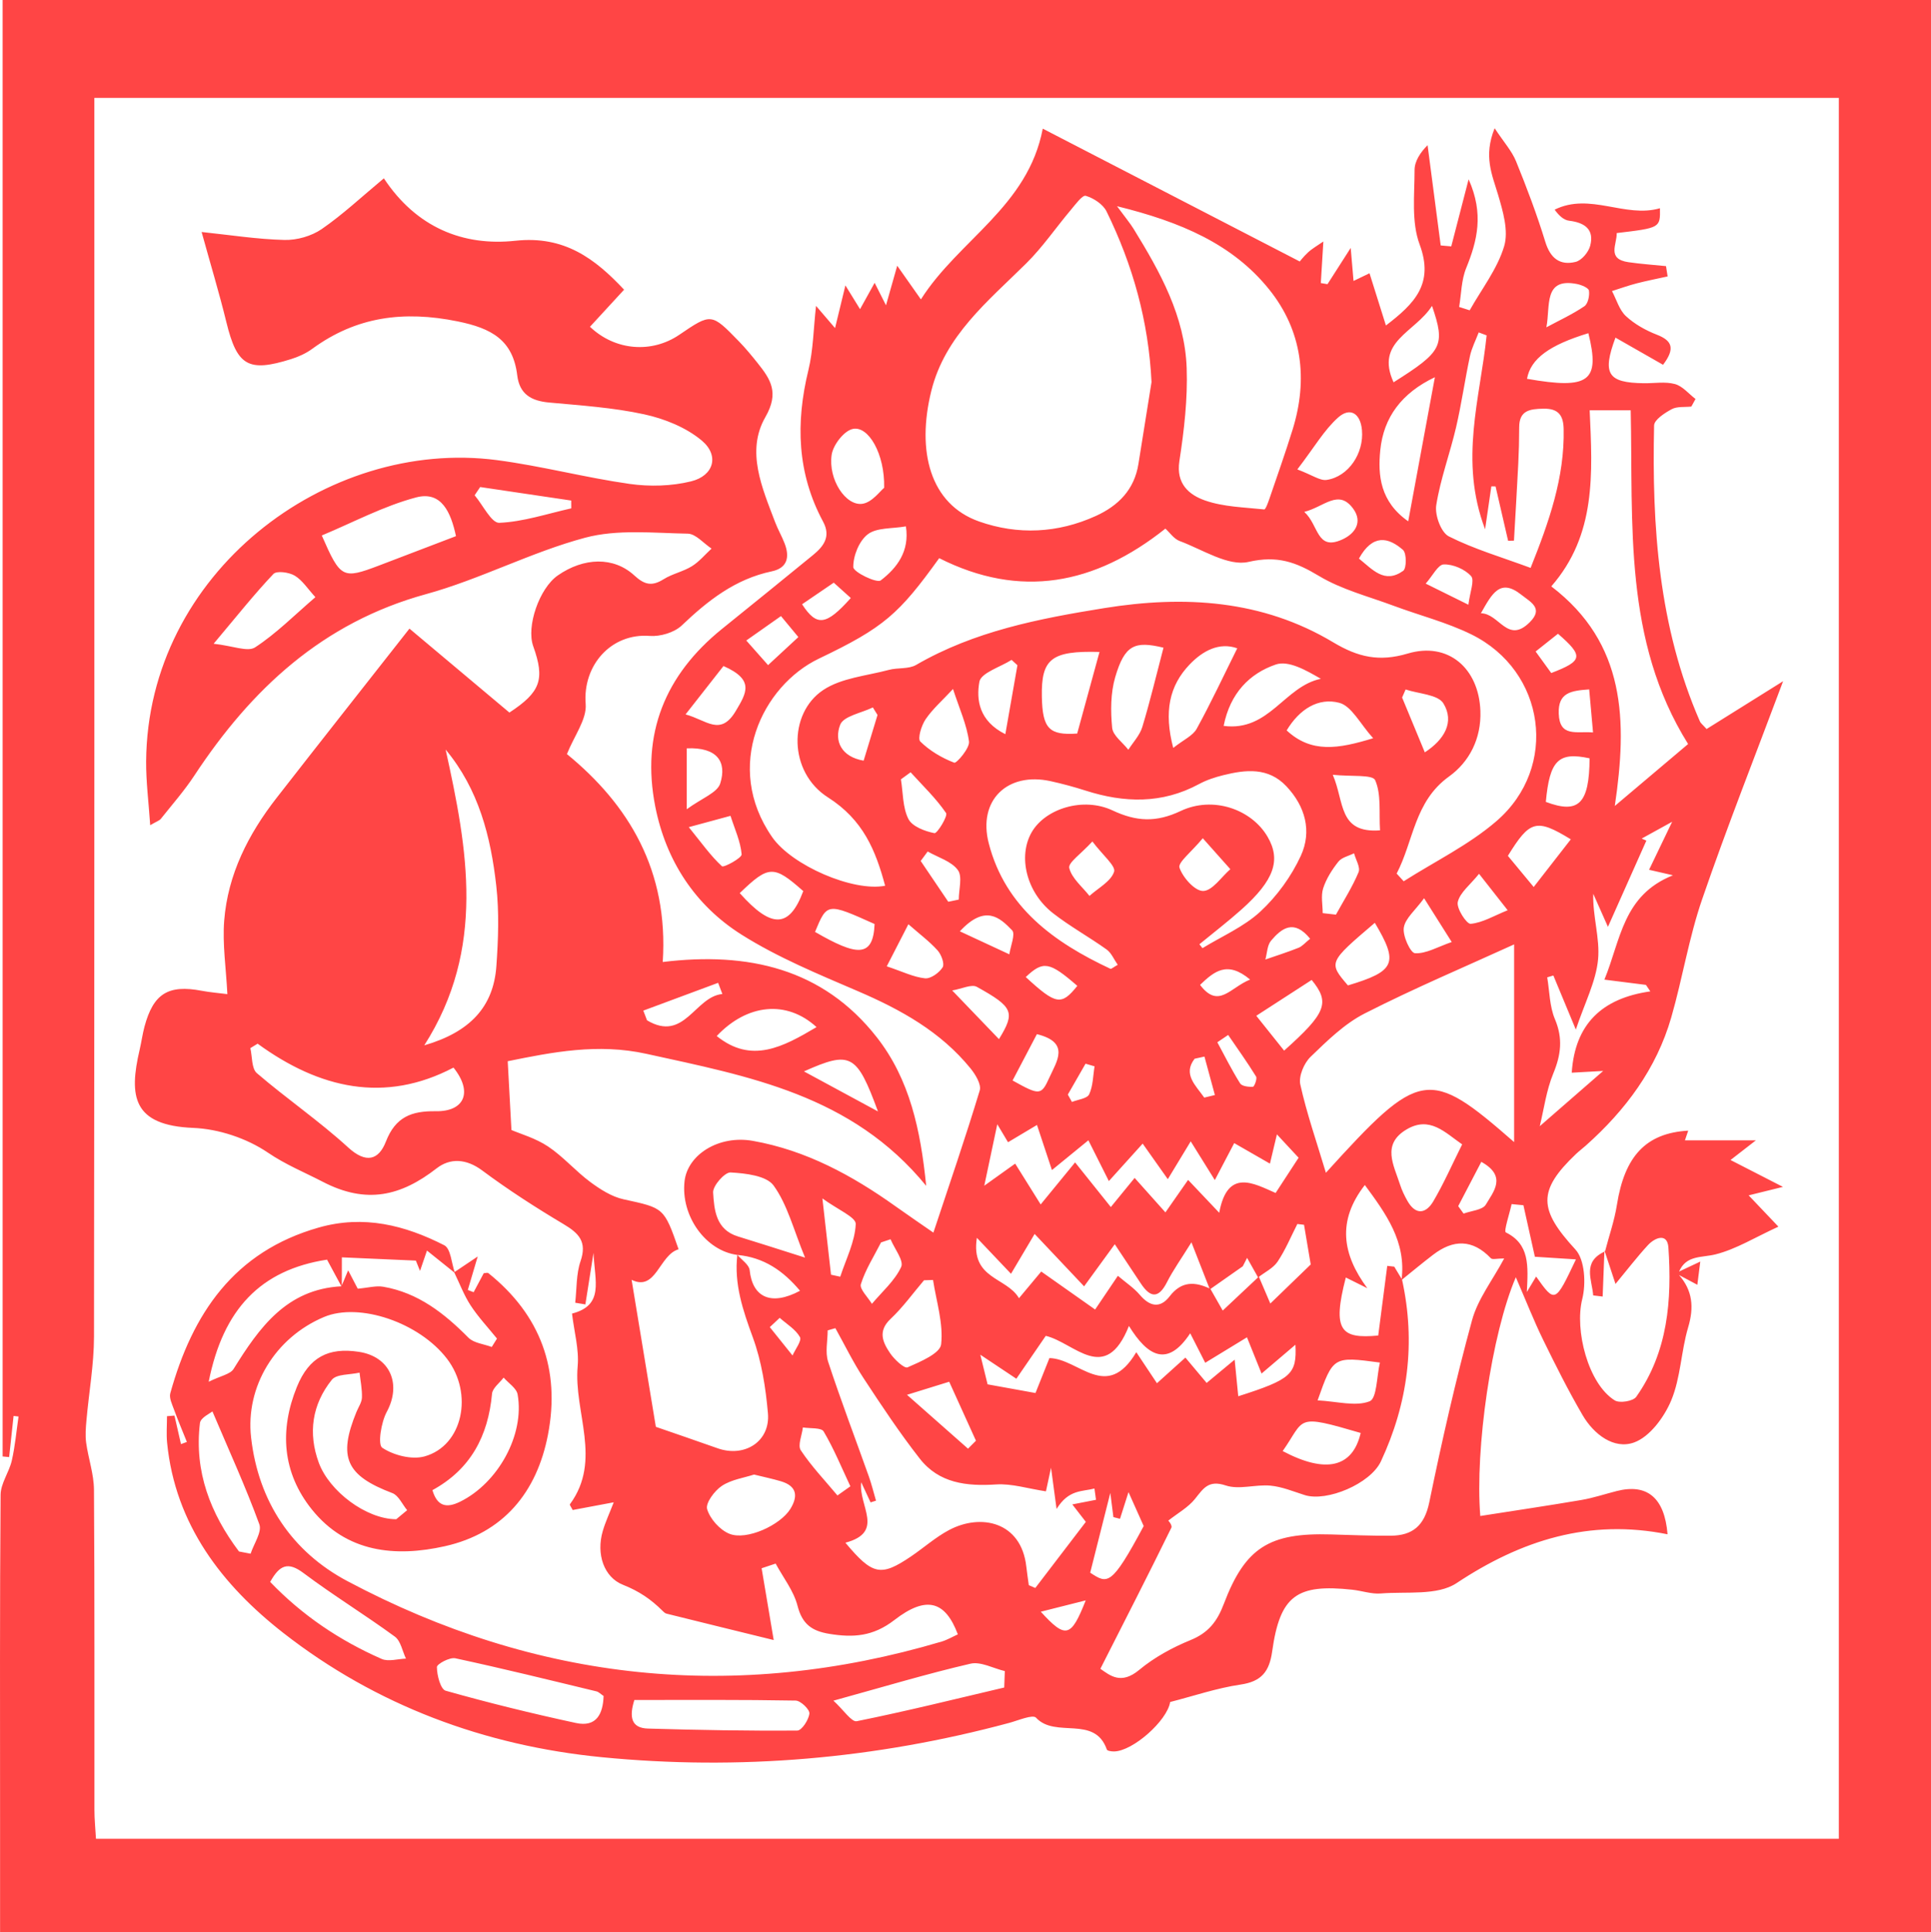<?xml version="1.0" encoding="utf-8"?>
<!-- Generator: Adobe Illustrator 17.0.0, SVG Export Plug-In . SVG Version: 6.00 Build 0)  -->
<!DOCTYPE svg PUBLIC "-//W3C//DTD SVG 1.1//EN" "http://www.w3.org/Graphics/SVG/1.1/DTD/svg11.dtd">
<svg version="1.1" id="图层_1" xmlns="http://www.w3.org/2000/svg" xmlns:xlink="http://www.w3.org/1999/xlink" x="0px" y="0px"
	 width="233.827px" height="233.933px" viewBox="0 0 233.827 233.933" enable-background="new 0 0 233.827 233.933"
	 xml:space="preserve">
<path fill="#FF4545" d="M1.644,171.436c-0.179,1.661-0.358,3.322-0.537,4.983c-0.265-0.025-0.528-0.051-0.791-0.076
	c0-58.717,0-117.435,0-176.342c77.838,0,155.558,0,233.511,0c0,77.919,0,155.821,0,233.933c-77.927,0-155.835,0-233.818,0
	c0-4.374,0.001-8.642,0-12.91c0-13.347-0.043-26.692,0.063-40.038c0.012-1.385,1.037-2.735,1.36-4.154
	c0.398-1.745,0.554-3.546,0.813-5.323C2.046,171.484,1.845,171.46,1.644,171.436z M222.666,222.633c0-70.523,0-140.66,0-210.782
	c-70.512,0-140.756,0-211.241,0c0,1.61,0,2.965,0,4.32c0,48.555,0.019,97.109-0.042,145.665c-0.004,3.379-0.617,6.756-0.915,10.136
	c-0.08,0.898-0.156,1.823-0.036,2.708c0.264,1.908,0.935,3.796,0.947,5.696c0.088,12.926,0.042,25.854,0.055,38.781
	c0.001,1.106,0.117,2.212,0.187,3.477C82.118,222.633,152.276,222.633,222.666,222.633z M203.31,154.373
	c1.66,1.889,1.829,3.924,1.111,6.338c-0.862,2.903-0.901,6.099-2.053,8.851c-0.849,2.032-2.604,4.414-4.508,5.093
	c-2.43,0.867-4.863-0.988-6.219-3.309c-1.733-2.969-3.279-6.054-4.791-9.146c-1.106-2.267-2.028-4.625-3.297-7.555
	c-2.942,6.861-4.959,20.773-4.303,28.907c4.107-0.644,8.192-1.247,12.262-1.941c1.442-0.247,2.846-0.723,4.27-1.083
	c3.625-0.917,5.782,0.758,6.144,5.24c-9.439-1.902-17.683,0.694-25.552,5.914c-2.321,1.54-6.069,0.999-9.175,1.251
	c-1.124,0.091-2.279-0.326-3.428-0.451c-6.774-0.737-8.773,0.715-9.722,7.466c-0.343,2.439-1.281,3.64-3.824,4.015
	c-2.876,0.423-5.672,1.38-8.528,2.111c-0.346,2.245-4.504,5.955-6.796,5.987c-0.299,0.004-0.812-0.066-0.869-0.227
	c-1.482-4.227-6.22-1.312-8.575-3.858c-0.398-0.429-2.147,0.33-3.249,0.627c-16.2,4.362-32.71,5.786-49.348,4.153
	c-14.146-1.389-27.302-6.257-38.553-15.046c-7.391-5.774-13.087-13.094-14.071-23.021c-0.104-1.063-0.013-2.146-0.013-3.22
	c0.301-0.024,0.603-0.047,0.905-0.071c0.262,1.15,0.524,2.3,0.787,3.449c0.238-0.086,0.476-0.173,0.715-0.26
	c-0.527-1.316-1.084-2.623-1.57-3.954c-0.227-0.626-0.595-1.376-0.438-1.941c2.68-9.641,7.71-17.153,17.984-20.067
	c5.443-1.544,10.427-0.283,15.191,2.147c0.795,0.405,0.879,2.204,1.292,3.36c-0.925-0.74-1.85-1.483-3.385-2.715
	c-0.244,0.715-0.544,1.589-0.842,2.464c-0.167-0.417-0.335-0.834-0.503-1.251c-2.851-0.126-5.702-0.251-8.962-0.394
	c0,1.374,0,2.489-0.006,3.594c-0.668-1.242-1.332-2.473-1.788-3.316c-8.039,1.237-12.58,5.994-14.331,14.785
	c1.465-0.724,2.612-0.905,3.014-1.551c3.11-5.001,6.411-9.66,13.063-10.008c0.229-0.551,0.46-1.102,0.809-1.934
	c0.569,1.091,0.982,1.882,1.162,2.226c1.269-0.111,2.217-0.388,3.09-0.238c4.214,0.724,7.383,3.211,10.312,6.166
	c0.655,0.661,1.869,0.766,2.826,1.128c0.211-0.339,0.423-0.677,0.634-1.016c-1.071-1.328-2.255-2.585-3.186-4.006
	c-0.812-1.244-1.342-2.673-1.997-4.021c0.713-0.479,1.427-0.958,2.849-1.913c-0.534,1.804-0.866,2.929-1.199,4.053
	c0.235,0.091,0.471,0.182,0.706,0.272c0.404-0.76,0.809-1.52,1.22-2.294c0.18-0.009,0.45-0.108,0.565-0.015
	c6.324,5.07,8.735,11.681,7.217,19.559c-1.346,6.976-5.397,11.914-12.48,13.504c-5.996,1.346-11.901,0.782-16.104-4.439
	c-3.586-4.457-3.951-9.624-1.815-14.863c1.466-3.594,3.823-4.794,7.492-4.235c3.798,0.579,5.203,3.905,3.385,7.273
	c-0.683,1.264-1.111,3.967-0.546,4.342c1.373,0.912,3.574,1.48,5.125,1.048c4.632-1.29,5.945-7.591,2.725-11.809
	c-3.359-4.398-10.611-6.868-14.893-5.073c-5.924,2.485-9.537,8.435-8.84,14.588c0.884,7.803,4.975,13.842,11.648,17.388
	c22.918,12.176,46.984,14.74,71.977,7.325c0.682-0.203,1.312-0.58,1.958-0.872c-1.516-4.026-3.784-4.753-7.697-1.726
	c-2.567,1.984-4.972,2.139-7.863,1.666c-2.121-0.346-3.284-1.179-3.854-3.402c-0.464-1.81-1.736-3.413-2.65-5.107
	c-0.566,0.189-1.131,0.378-1.697,0.566c0.457,2.704,0.911,5.408,1.464,8.693c-4.466-1.096-8.729-2.14-12.986-3.199
	c-0.188-0.047-0.356-0.223-0.505-0.369c-1.376-1.366-2.81-2.35-4.756-3.12c-2.321-0.917-3.268-3.726-2.454-6.508
	c0.313-1.079,0.797-2.107,1.329-3.483c-1.848,0.347-3.434,0.645-4.971,0.934c-0.175-0.35-0.389-0.62-0.336-0.693
	c3.938-5.354,0.442-11.147,0.939-16.705c0.184-2.044-0.42-4.159-0.683-6.385c3.914-1.017,2.753-3.892,2.601-7.35
	c-0.422,2.67-0.703,4.454-0.984,6.239c-0.411-0.068-0.821-0.136-1.231-0.204c0.193-1.685,0.11-3.465,0.647-5.033
	c0.8-2.336-0.185-3.368-2.041-4.473c-3.386-2.017-6.717-4.16-9.875-6.512c-1.939-1.444-3.894-1.513-5.518-0.249
	c-4.341,3.377-8.524,4.353-13.769,1.631c-2.24-1.162-4.493-2.068-6.671-3.546c-2.542-1.726-5.942-2.858-9.023-2.985
	c-7.31-0.301-7.826-3.781-6.487-9.492c0.215-0.92,0.337-1.864,0.582-2.774c1.079-4.005,2.877-5.105,6.938-4.336
	c1.003,0.19,2.026,0.269,3.097,0.406c-0.159-3.154-0.607-6.05-0.386-8.893c0.44-5.605,2.922-10.473,6.34-14.859
	c5.276-6.774,10.601-13.51,16.094-20.504c3.826,3.212,7.979,6.7,12.104,10.164c3.786-2.484,4.322-4.015,2.883-8.038
	c-0.856-2.394,0.744-7.01,2.968-8.559c3.141-2.187,6.765-2.315,9.281,0.002c1.24,1.142,2.143,1.328,3.538,0.453
	c1.054-0.66,2.358-0.917,3.417-1.57c0.896-0.552,1.6-1.415,2.389-2.141c-0.96-0.632-1.908-1.789-2.878-1.807
	c-4.157-0.074-8.52-0.555-12.438,0.493c-6.555,1.754-12.699,5.028-19.246,6.827C39.065,75.377,30.428,83.43,23.527,93.91
	c-1.209,1.836-2.677,3.505-4.051,5.231c-0.176,0.219-0.506,0.313-1.288,0.773c-0.187-2.787-0.509-5.255-0.493-7.721
	c0.15-22.765,21.823-39.19,42.471-36.485c5.398,0.707,10.701,2.121,16.093,2.884c2.426,0.343,5.059,0.27,7.425-0.312
	c2.758-0.678,3.45-3.133,1.294-4.939c-1.896-1.588-4.501-2.637-6.956-3.173c-3.777-0.825-7.688-1.074-11.554-1.434
	c-2.144-0.199-3.56-1.014-3.834-3.281c-0.521-4.288-3.108-5.707-7.226-6.543c-6.515-1.324-12.259-0.587-17.614,3.334
	c-0.747,0.547-1.645,0.952-2.535,1.231c-5.212,1.642-6.556,0.81-7.846-4.459c-0.865-3.537-1.923-7.026-3.001-10.926
	c3.413,0.356,6.718,0.88,10.033,0.962c1.508,0.038,3.269-0.463,4.507-1.314c2.565-1.765,4.859-3.927,7.529-6.146
	c3.937,5.954,9.598,8.241,15.937,7.557c5.922-0.64,9.633,2.172,13.152,5.926c-1.37,1.49-2.753,2.992-4.13,4.489
	c3.062,2.921,7.493,3.229,10.813,0.972c3.872-2.632,3.883-2.642,7.214,0.784c0.804,0.826,1.54,1.722,2.261,2.624
	c1.586,1.983,2.656,3.589,0.951,6.557c-2.375,4.135-0.388,8.574,1.183,12.726c0.332,0.878,0.816,1.701,1.151,2.579
	c0.627,1.637,0.344,2.972-1.567,3.373c-4.404,0.926-7.719,3.525-10.886,6.545c-0.906,0.863-2.611,1.371-3.892,1.272
	c-4.661-0.358-8.126,3.551-7.748,8.25c0.148,1.851-1.384,3.837-2.27,6.056c7.491,6.134,12.324,14.115,11.601,25.174
	c10.319-1.258,19.392,0.779,25.921,9.112c3.992,5.095,5.304,11.232,5.982,17.991c-9.007-11.025-21.497-13.26-33.886-15.987
	c-5.884-1.296-11.392-0.199-16.788,0.897c0.137,2.559,0.277,5.148,0.45,8.329c1.065,0.462,2.915,0.981,4.435,1.995
	c1.838,1.226,3.322,2.972,5.106,4.295c1.209,0.896,2.6,1.785,4.034,2.099c4.873,1.065,4.896,0.967,6.666,6.052
	c-2.348,0.675-2.722,5.163-5.689,3.697c0.907,5.513,1.929,11.705,2.934,17.8c2.374,0.823,4.928,1.692,7.471,2.594
	c3.283,1.166,6.402-0.828,6.102-4.235c-0.272-3.101-0.765-6.285-1.83-9.188c-1.205-3.287-2.285-6.474-1.875-9.999
	c0.529,0.624,1.424,1.198,1.492,1.858c0.342,3.28,2.573,4.379,6.099,2.497c-2.05-2.446-4.4-4.04-7.565-4.338
	c-3.856-0.482-6.898-4.723-6.416-8.941c0.369-3.207,4.149-5.599,8.263-4.873c6.431,1.134,12.045,4.186,17.307,7.941
	c1.594,1.136,3.214,2.234,4.562,3.17c1.965-5.927,3.897-11.54,5.612-17.217c0.219-0.724-0.524-1.938-1.125-2.677
	c-3.614-4.441-8.435-7.107-13.62-9.336c-4.801-2.064-9.703-4.078-14.097-6.848c-5.614-3.539-9.161-8.95-10.453-15.533
	c-1.718-8.754,1.176-15.905,8.084-21.484c3.677-2.968,7.351-5.939,11.007-8.932c1.293-1.058,2.215-2.236,1.235-4.056
	c-3.154-5.858-3.331-11.98-1.78-18.342c0.591-2.424,0.611-4.987,0.926-7.783c0.679,0.793,1.278,1.493,2.303,2.689
	c0.461-1.898,0.825-3.401,1.253-5.168c0.578,0.936,1.062,1.721,1.773,2.875c0.674-1.215,1.155-2.084,1.768-3.189
	c0.41,0.811,0.755,1.493,1.375,2.723c0.493-1.737,0.842-2.966,1.359-4.791c1.071,1.521,1.907,2.71,2.868,4.074
	c4.57-7.204,12.962-11.232,14.755-20.671c10.567,5.461,20.66,10.677,31.127,16.086c-0.08,0.09,0.409-0.563,0.999-1.107
	c0.514-0.473,1.143-0.821,1.852-1.316c-0.112,1.842-0.21,3.438-0.308,5.033c0.27,0.045,0.538,0.09,0.808,0.135
	c0.801-1.25,1.6-2.499,2.811-4.39c0.154,1.796,0.239,2.782,0.343,3.999c0.678-0.327,1.175-0.566,1.935-0.932
	c0.647,2.061,1.282,4.08,1.987,6.324c3.462-2.649,5.854-5.046,4.08-9.817c-1.009-2.712-0.613-5.988-0.611-9.01
	c0.001-1.071,0.711-2.141,1.575-3.004c0.529,4.047,1.059,8.094,1.589,12.14c0.426,0.038,0.853,0.075,1.279,0.113
	c0.635-2.455,1.27-4.909,2.101-8.12c1.867,4.171,1.061,7.418-0.297,10.757c-0.588,1.442-0.585,3.124-0.849,4.697
	c0.425,0.136,0.852,0.271,1.277,0.406c1.444-2.569,3.347-5,4.172-7.755c0.558-1.861-0.148-4.251-0.746-6.27
	c-0.708-2.385-1.781-4.633-0.405-8.019c1.128,1.707,2.087,2.761,2.592,4.001c1.304,3.203,2.53,6.45,3.544,9.753
	c0.612,1.997,1.775,2.891,3.669,2.428c0.725-0.176,1.564-1.172,1.765-1.948c0.521-1.993-0.669-2.81-2.546-3.036
	c-0.633-0.076-1.212-0.581-1.757-1.341c4.284-2.116,8.53,1.056,12.752-0.171c0.038,2.378,0.038,2.378-5.238,3.006
	c0.052,1.356-1.248,3.14,1.433,3.527c1.503,0.218,3.025,0.321,4.538,0.475c0.064,0.416,0.131,0.832,0.195,1.248
	c-1.255,0.278-2.52,0.521-3.764,0.844c-1.004,0.26-1.982,0.615-2.972,0.928c0.546,1.03,0.882,2.286,1.689,3.035
	c1.051,0.976,2.406,1.729,3.757,2.254c1.875,0.73,2.208,1.694,0.737,3.637c-1.879-1.073-3.822-2.182-5.762-3.29
	c-1.623,4.391-0.955,5.468,3.438,5.523c1.261,0.016,2.585-0.221,3.762,0.099c0.926,0.251,1.669,1.18,2.493,1.808
	c-0.169,0.306-0.337,0.612-0.505,0.918c-0.804,0.089-1.72-0.036-2.38,0.318c-0.849,0.456-2.116,1.281-2.131,1.971
	c-0.27,12.252,0.545,24.365,5.539,35.811c0.115,0.265,0.391,0.458,0.818,0.942c3.078-1.923,6.174-3.857,9.266-5.789
	c-3.39,9.057-6.803,17.67-9.812,26.422c-1.595,4.64-2.371,9.554-3.732,14.281c-1.796,6.233-5.544,11.242-10.339,15.515
	c-0.392,0.35-0.815,0.664-1.196,1.024c-4.707,4.474-4.499,6.749-0.07,11.566c1.148,1.249,1.293,4.142,0.824,6.009
	c-0.939,3.738,0.704,10.259,3.945,12.263c0.586,0.361,2.219,0.095,2.592-0.432c3.85-5.441,4.33-11.727,3.898-18.086
	c-0.122-1.799-1.629-1.211-2.498-0.264c-1.317,1.437-2.509,2.99-3.908,4.678c-0.539-1.63-0.939-2.84-1.338-4.049l0.075,0.094
	c0.486-1.869,1.133-3.712,1.433-5.611c0.93-5.897,3.506-8.698,8.634-8.994c-0.19,0.565-0.362,1.079-0.395,1.173
	c2.528,0,5.104,0,8.592,0c-1.5,1.163-2.238,1.736-3.072,2.383c1.994,1.023,3.836,1.967,6.347,3.254
	c-1.971,0.487-3.035,0.75-4.152,1.026c1.346,1.416,2.554,2.686,3.603,3.789c-2.835,1.299-5.119,2.727-7.605,3.353
	c-1.702,0.43-3.545,0.064-4.425,2.084C203.323,154.084,203.321,154.224,203.31,154.373z M152.344,154.668
	c-0.445-0.789-0.889-1.579-1.332-2.369c-0.175,0.34-0.348,0.68-0.522,1.02c-1.329,0.933-2.658,1.865-3.987,2.797
	c-0.656-1.676-1.312-3.352-2.23-5.7c-1.261,2.033-2.225,3.373-2.962,4.827c-1.012,1.995-1.996,1.907-3.146,0.188
	c-1.008-1.506-2.005-3.018-3.176-4.784c-1.409,1.935-2.48,3.408-3.713,5.1c-2.122-2.249-3.951-4.185-5.991-6.344
	c-1.04,1.753-1.9,3.204-2.861,4.822c-1.425-1.502-2.589-2.728-4.134-4.356c-0.779,5.022,3.62,4.75,5.1,7.313
	c1.088-1.306,1.81-2.168,2.695-3.229c2.178,1.534,4.258,3.001,6.526,4.599c0.972-1.441,1.762-2.611,2.755-4.082
	c1.001,0.853,1.948,1.472,2.649,2.299c1.206,1.422,2.464,1.689,3.618,0.188c1.442-1.877,3.07-1.795,4.934-0.908
	c0.496,0.875,0.993,1.749,1.495,2.63c1.708-1.606,3.04-2.857,4.371-4.108c0.453,1.058,0.905,2.117,1.392,3.256
	c1.694-1.64,3.05-2.949,4.892-4.73c-0.187-1.109-0.498-2.956-0.81-4.804c-0.27-0.032-0.539-0.064-0.808-0.096
	c-0.782,1.531-1.443,3.144-2.394,4.561C154.17,153.555,153.155,154.032,152.344,154.668z M169.712,154.985
	c0.606-4.655-1.902-8.049-4.442-11.507c-3.387,4.355-2.73,8.401,0.3,12.496c-0.854-0.426-1.707-0.852-2.604-1.298
	c-1.667,6.436-0.614,7.451,3.925,7.027c0.362-2.797,0.727-5.616,1.093-8.435c0.282,0.031,0.564,0.063,0.848,0.095
	c0.314,0.521,0.628,1.042,0.941,1.563c1.678,7.63,0.729,14.973-2.556,22.01c-1.269,2.716-6.554,4.933-9.226,4.085
	c-1.37-0.434-2.743-1.011-4.149-1.143c-1.799-0.169-3.79,0.52-5.411-0.021c-2.104-0.703-2.711,0.359-3.735,1.635
	c-0.822,1.023-2.067,1.706-3.25,2.638c-0.108-0.208,0.553,0.518,0.395,0.842c-2.747,5.607-5.595,11.166-8.596,17.08
	c1.182,0.826,2.512,1.957,4.696,0.14c1.828-1.52,4.024-2.717,6.236-3.621c2.149-0.878,3.21-2.245,4.014-4.369
	c2.598-6.854,5.533-8.642,12.97-8.417c2.412,0.073,4.825,0.168,7.238,0.154c2.663-0.016,4.093-1.222,4.673-4.04
	c1.519-7.394,3.193-14.769,5.178-22.049c0.699-2.566,2.48-4.837,3.893-7.479c-0.878,0-1.433,0.165-1.613-0.025
	c-2.22-2.331-4.555-2.293-6.993-0.424C172.237,152.917,170.979,153.967,169.712,154.985z M169.122,105.77
	c0.284,0.31,0.569,0.621,0.854,0.931c3.771-2.402,7.893-4.398,11.241-7.289c7.572-6.538,5.93-18.17-3.026-22.589
	c-2.989-1.476-6.294-2.306-9.437-3.478c-3.042-1.135-6.285-1.957-9.027-3.604c-2.791-1.677-5.035-2.514-8.545-1.707
	c-2.464,0.566-5.569-1.504-8.34-2.53c-0.692-0.257-1.197-1.025-1.723-1.501c-8.576,6.827-17.598,8.511-27.391,3.579
	c-4.868,6.763-6.676,8.391-14.553,12.156c-6.875,3.285-11.618,13.086-5.664,21.629c2.385,3.421,9.796,6.635,13.672,5.876
	c-1.157-4.295-2.649-7.975-6.932-10.703c-4.787-3.05-4.818-10.161-0.573-12.991c2.214-1.477,5.267-1.719,7.96-2.442
	c1.078-0.29,2.386-0.073,3.293-0.598c7.062-4.093,14.861-5.603,22.77-6.879c9.715-1.568,19.151-1.005,27.745,4.143
	c3.03,1.814,5.586,2.378,9.017,1.356c4.904-1.46,8.615,1.788,8.8,6.949c0.121,3.367-1.349,6.177-3.802,7.941
	C171.256,97.043,171.177,101.842,169.122,105.77z M139.439,46.264c-0.354-7.347-2.264-14.181-5.447-20.666
	c-0.426-0.867-1.559-1.608-2.517-1.889c-0.406-0.119-1.257,1.056-1.816,1.718c-1.809,2.147-3.407,4.5-5.393,6.464
	c-4.629,4.579-9.835,8.755-11.492,15.441c-1.809,7.295-0.156,13.715,5.789,15.808c4.688,1.651,9.526,1.429,14.139-0.672
	c2.726-1.241,4.659-3.19,5.152-6.294C138.377,52.871,138.91,49.568,139.439,46.264z M135.262,24.967
	c1.041,1.415,1.576,2.045,2.006,2.741c3.213,5.214,6.208,10.59,6.428,16.859c0.131,3.743-0.312,7.546-0.883,11.263
	c-0.425,2.767,1.199,4.098,3.109,4.766c2.245,0.785,4.758,0.826,7.165,1.084c0.163,0.018,0.468-0.827,0.629-1.298
	c0.95-2.778,1.93-5.548,2.802-8.352c1.902-6.123,1.162-12.013-2.83-16.98C149.261,29.544,142.98,26.866,135.262,24.967z
	 M183.348,138.282c0-8.118,0-16.001,0-23.938c-5.826,2.659-12.067,5.293-18.087,8.359c-2.454,1.249-4.551,3.311-6.565,5.257
	c-0.793,0.767-1.462,2.351-1.24,3.353c0.773,3.493,1.962,6.894,3.099,10.682C171.983,129.391,173.001,129.24,183.348,138.282z
	 M102.371,186.788c3.296,3.939,4.29,4.121,7.902,1.689c1.564-1.055,2.996-2.345,4.65-3.224c3.851-2.046,8.742-1.013,9.354,4.417
	c0.087,0.754,0.2,1.505,0.302,2.257c0.262,0.114,0.524,0.228,0.787,0.341c2.048-2.678,4.095-5.355,6.119-8.005
	c-0.566-0.729-1.052-1.357-1.638-2.113c1.131-0.22,2.001-0.389,2.87-0.559c-0.063-0.454-0.125-0.909-0.189-1.364
	c-1.517,0.391-3.119,0.098-4.586,2.474c-0.259-1.919-0.421-3.124-0.671-4.992c-0.34,1.573-0.527,2.442-0.616,2.857
	c-2.193-0.33-4.138-0.959-6.03-0.835c-3.595,0.236-6.923-0.152-9.243-3.119c-2.435-3.11-4.627-6.418-6.797-9.724
	c-1.274-1.94-2.294-4.046-3.428-6.078c-0.312,0.089-0.622,0.178-0.933,0.267c0,1.272-0.319,2.649,0.057,3.797
	c1.529,4.667,3.282,9.26,4.929,13.889c0.341,0.959,0.58,1.954,0.867,2.931c-0.22,0.07-0.438,0.14-0.657,0.21
	c-0.308-0.66-0.615-1.32-1.135-2.44C103.93,182.329,107.202,185.498,102.371,186.788z M192.496,49.677
	c0.341,7.668,0.812,15.064-4.648,21.32c9.04,6.897,9.22,16.274,7.691,26.587c3.281-2.771,6.02-5.085,8.877-7.499
	c-7.854-12.56-6.648-26.609-6.952-40.408C195.648,49.677,194.312,49.677,192.496,49.677z M145.237,114.328
	c0.124,0.158,0.249,0.315,0.372,0.473c2.366-1.45,5.024-2.588,7.019-4.44c2.007-1.862,3.745-4.255,4.89-6.743
	c1.365-2.968,0.547-5.992-1.755-8.425c-2.188-2.313-4.908-2.011-7.632-1.336c-1.013,0.251-2.036,0.587-2.948,1.081
	c-4.465,2.41-9.039,2.286-13.721,0.788c-1.396-0.446-2.818-0.831-4.251-1.146c-5.217-1.143-8.83,2.312-7.479,7.533
	c2.003,7.75,7.899,11.985,14.729,15.184c0.107,0.05,0.346-0.179,0.887-0.481c-0.456-0.649-0.765-1.436-1.34-1.849
	c-2.129-1.525-4.448-2.797-6.507-4.406c-3.219-2.515-4.259-6.877-2.567-9.805c1.645-2.844,6.229-4.303,9.791-2.629
	c2.877,1.353,5.277,1.472,8.238,0.069c3.938-1.864,8.59-0.199,10.527,3.114c1.651,2.824,0.807,5.273-3.157,8.812
	C148.69,111.587,146.938,112.929,145.237,114.328z M180.017,40.606c-0.319-0.119-0.639-0.238-0.958-0.358
	c-0.362,0.958-0.851,1.888-1.062,2.878c-0.611,2.86-1.016,5.766-1.679,8.613c-0.737,3.16-1.894,6.24-2.4,9.428
	c-0.19,1.194,0.577,3.3,1.521,3.776c3.05,1.539,6.384,2.514,9.906,3.816c2.222-5.56,4.126-10.93,4-16.824
	c-0.035-1.628-0.623-2.488-2.447-2.452c-1.659,0.032-2.936,0.202-2.937,2.264c-0.001,1.467-0.038,2.935-0.111,4.399
	c-0.154,3.106-0.346,6.21-0.521,9.314c-0.236,0.006-0.473,0.013-0.708,0.019c-0.507-2.196-1.013-4.392-1.521-6.587
	c-0.17-0.002-0.34-0.004-0.51-0.006c-0.217,1.488-0.434,2.977-0.757,5.195C176.667,55.746,179.246,48.177,180.017,40.606z
	 M130.185,140.74c1.55,1.935,2.88,3.597,4.327,5.405c1.114-1.363,1.941-2.376,2.882-3.526c1.313,1.469,2.45,2.742,3.729,4.172
	c1.045-1.497,1.844-2.641,2.745-3.932c1.267,1.336,2.318,2.448,3.77,3.978c0.995-5.438,4.201-3.539,6.828-2.396
	c0.974-1.493,1.745-2.676,2.783-4.267c-0.589-0.633-1.406-1.514-2.627-2.828c-0.425,1.785-0.622,2.614-0.844,3.542
	c-1.591-0.913-2.907-1.668-4.326-2.484c-0.73,1.394-1.303,2.483-2.347,4.476c-1.053-1.69-1.871-3.005-2.919-4.688
	c-1.131,1.865-1.851,3.053-2.775,4.578c-1.1-1.555-1.975-2.792-3.044-4.305c-1.377,1.526-2.604,2.885-4.094,4.537
	c-0.881-1.756-1.604-3.198-2.479-4.939c-1.49,1.218-2.818,2.303-4.414,3.605c-0.666-2.007-1.224-3.693-1.81-5.462
	c-1.378,0.822-2.418,1.442-3.507,2.092c-0.455-0.764-0.785-1.316-1.301-2.179c-0.525,2.487-0.971,4.586-1.575,7.443
	c1.72-1.23,2.754-1.968,3.742-2.674c1.038,1.663,1.976,3.162,3.088,4.941C127.658,143.826,128.887,142.325,130.185,140.74z
	 M31.196,126.366c-0.294,0.179-0.588,0.358-0.882,0.538c0.242,1.033,0.137,2.472,0.789,3.03c3.601,3.093,7.55,5.792,11.048,8.989
	c2.191,2.004,3.712,1.523,4.578-0.704c1.159-2.986,3.108-3.72,6.044-3.675c3.478,0.052,4.513-2.327,2.139-5.282
	C46.594,133.625,38.678,131.817,31.196,126.366z M51.376,126.567c5.565-1.615,8.379-4.686,8.729-9.58
	c0.23-3.235,0.351-6.533-0.012-9.743c-0.666-5.935-2.123-11.677-6.131-16.488C56.625,102.836,58.858,114.839,51.376,126.567z
	 M140.097,167.478c1.358-1.225,2.332-2.103,3.444-3.105c0.97,1.156,1.752,2.088,2.573,3.068c1.087-0.903,2.073-1.721,3.392-2.818
	c0.179,1.822,0.306,3.11,0.436,4.433c6.423-2.048,7.107-2.672,6.922-6.24c-1.305,1.111-2.598,2.211-4.1,3.49
	c-0.697-1.731-1.213-3.016-1.765-4.388c-1.838,1.121-3.38,2.062-5.056,3.083c-0.663-1.301-1.126-2.211-1.818-3.569
	c-2.747,4.159-5.133,2.814-7.42-0.888c-2.861,7.174-6.591,2.021-10.071,1.198c-1.206,1.756-2.364,3.447-3.562,5.192
	c-1.418-0.945-2.563-1.707-4.364-2.908c0.489,1.993,0.772,3.15,0.881,3.587c2.273,0.412,3.945,0.715,5.801,1.05
	c0.59-1.48,1.155-2.896,1.688-4.229c3.575,0.068,6.922,5.34,10.517-0.715C138.562,165.172,139.31,166.297,140.097,167.478z
	 M202.482,99.499c-1.605,0.885-2.646,1.459-3.688,2.033c0.189,0.082,0.378,0.164,0.567,0.247c-1.448,3.249-2.896,6.497-4.654,10.44
	c-0.825-1.856-1.302-2.929-1.779-4.002c-0.081,2.733,0.827,5.395,0.584,7.948c-0.254,2.679-1.611,5.253-2.693,8.493
	c-1.101-2.648-1.91-4.597-2.721-6.547c-0.247,0.074-0.496,0.148-0.744,0.223c0.288,1.699,0.279,3.522,0.935,5.066
	c0.984,2.326,0.732,4.32-0.2,6.579c-0.845,2.046-1.134,4.323-1.637,6.378c2.614-2.278,4.974-4.333,7.68-6.689
	c-1.587,0.087-2.686,0.148-3.808,0.211c0.389-5.879,3.643-9.011,9.514-9.845c-0.178-0.262-0.354-0.524-0.529-0.786
	c-1.564-0.198-3.129-0.395-5.03-0.636c1.982-4.816,2.234-10.219,8.303-12.635c-1.41-0.324-2.087-0.479-2.893-0.665
	C200.588,103.44,201.427,101.695,202.482,99.499z M73.089,205.344c-0.358-0.237-0.59-0.492-0.868-0.559
	c-5.688-1.372-11.367-2.776-17.086-4.005c-0.678-0.146-2.234,0.692-2.231,1.067c0.006,0.992,0.444,2.685,1.062,2.86
	c5.213,1.474,10.481,2.765,15.777,3.908C72.214,209.148,73.018,207.532,73.089,205.344z M55.215,64.914
	c-0.614-2.867-1.748-5.503-4.831-4.687c-3.938,1.043-7.626,3.028-11.419,4.606c2.267,5.19,2.522,5.31,6.906,3.649
	C48.884,67.341,51.891,66.184,55.215,64.914z M76.816,205.83c-0.639,2.03-0.409,3.401,1.644,3.46
	c6.029,0.176,12.061,0.287,18.091,0.242c0.532-0.004,1.386-1.308,1.459-2.068c0.046-0.487-1.058-1.552-1.66-1.562
	C89.888,205.786,83.426,205.83,76.816,205.83z M47.98,183.945c0.197-0.163,0.76-0.629,1.322-1.096
	c-0.588-0.709-1.039-1.784-1.789-2.067c-5.592-2.122-6.61-4.307-4.35-9.826c0.236-0.581,0.646-1.159,0.665-1.748
	c0.033-1-0.18-2.009-0.29-3.014c-1.148,0.269-2.784,0.151-3.364,0.876c-2.378,2.968-2.901,6.449-1.56,10.059
	C39.889,180.555,44.325,183.927,47.98,183.945z M121.603,204.32c0.024-0.663,0.049-1.326,0.072-1.989
	c-1.395-0.329-2.911-1.185-4.163-0.895c-5.266,1.221-10.452,2.784-16.59,4.476c1.239,1.134,2.193,2.613,2.822,2.487
	C109.729,207.193,115.658,205.717,121.603,204.32z M97.484,152.269c-1.395-3.387-2.125-6.398-3.804-8.724
	c-0.869-1.204-3.402-1.486-5.217-1.588c-0.699-0.039-2.161,1.619-2.11,2.432c0.129,2.105,0.33,4.499,3.009,5.317
	C91.734,150.43,94.093,151.196,97.484,152.269z M32.716,191.535c3.874,4.04,8.413,7.092,13.5,9.324
	c0.817,0.358,1.953-0.007,2.942-0.038c-0.434-0.906-0.631-2.141-1.346-2.665c-3.625-2.651-7.473-5.003-11.063-7.697
	C34.866,189.047,33.855,189.483,32.716,191.535z M170.523,63.119c1.122-6.063,2.141-11.568,3.229-17.448
	c-4.037,1.917-6.211,4.873-6.61,8.812C166.828,57.565,167.129,60.746,170.523,63.119z M28.936,187.848
	c0.471,0.09,0.94,0.181,1.41,0.271c0.388-1.2,1.397-2.626,1.057-3.561c-1.651-4.526-3.665-8.919-5.681-13.669
	c-0.269,0.235-1.43,0.754-1.51,1.406C23.498,178.184,25.494,183.267,28.936,187.848z M177.055,138.558
	c-2.077-1.433-3.918-3.472-6.726-1.813c-3.063,1.81-1.545,4.341-0.796,6.683c0.221,0.692,0.547,1.364,0.908,1.997
	c0.999,1.741,2.238,1.518,3.115,0.035C174.823,143.316,175.827,141.016,177.055,138.558z M52.362,180.424
	c0.573,1.931,1.667,2.228,3.352,1.399c4.593-2.26,7.839-8.109,6.964-12.994c-0.135-0.755-1.108-1.36-1.693-2.034
	c-0.488,0.65-1.343,1.267-1.405,1.955C59.113,173.868,56.988,177.901,52.362,180.424z M91.307,178.535
	c-1.22,0.399-2.746,0.607-3.901,1.374c-0.887,0.589-1.996,2.089-1.778,2.815c0.354,1.183,1.532,2.505,2.684,2.977
	c2.092,0.857,6.188-1.049,7.392-3.001c0.968-1.572,0.779-2.776-1.137-3.35C93.58,179.055,92.565,178.846,91.307,178.535z
	 M25.869,77.942c2.331,0.254,4.121,1.027,5.023,0.438c2.566-1.675,4.77-3.907,7.299-6.078c-0.926-1.005-1.57-2.045-2.502-2.604
	c-0.69-0.414-2.191-0.616-2.583-0.203C30.762,71.971,28.637,74.652,25.869,77.942z M140.889,78.421
	c-3.473-0.84-4.693-0.359-5.844,3.559c-0.566,1.931-0.569,4.118-0.372,6.144c0.092,0.939,1.273,1.772,1.959,2.654
	c0.578-0.911,1.385-1.751,1.688-2.745C139.26,84.938,140.007,81.784,140.889,78.421z M112.983,154.975
	c-0.363,0.012-0.728,0.025-1.093,0.037c-1.337,1.569-2.551,3.27-4.044,4.673c-1.588,1.492-0.946,2.854-0.055,4.166
	c0.509,0.749,1.714,1.877,2.108,1.704c1.535-0.675,3.941-1.683,4.065-2.787C114.248,160.239,113.384,157.58,112.983,154.975z
	 M133.141,78.935c-5.827-0.159-7.066,0.82-6.981,5.411c0.072,3.887,0.892,4.704,4.278,4.47
	C131.332,85.553,132.207,82.353,133.141,78.935z M142.069,90.556c1.255-0.992,2.372-1.471,2.836-2.312
	c1.724-3.124,3.232-6.366,4.915-9.75c-2.174-0.77-4.17,0.295-5.754,1.947C141.59,83.021,140.92,86.181,142.069,90.556z
	 M148.174,87.889c5.521,0.72,7.342-4.785,11.767-5.702c-1.814-1.056-3.923-2.25-5.448-1.731
	C151.32,81.537,148.955,83.928,148.174,87.889z M107.063,59.061c0.095-4.111-1.918-7.552-3.81-7.124
	c-1.066,0.241-2.367,1.932-2.545,3.122c-0.445,2.985,1.719,6.263,3.751,5.934C105.617,60.804,106.584,59.441,107.063,59.061z
	 M98.875,124.358c-3.624-3.317-8.412-2.812-12.086,1.081C90.997,128.838,94.811,126.768,98.875,124.358z M166.277,89.382
	c-1.568-1.728-2.602-3.894-4.103-4.289c-2.511-0.662-4.811,0.744-6.371,3.344C158.805,91.216,162.043,90.682,166.277,89.382z
	 M157.097,56.835c1.825,0.687,2.75,1.391,3.551,1.271c2.653-0.396,4.529-3.236,4.273-6.039c-0.187-2.038-1.443-2.801-2.887-1.514
	C160.352,52.053,159.176,54.122,157.097,56.835z M155.321,175.692c5.259,2.778,8.476,1.976,9.447-2.193
	C156.728,171.144,158.101,171.738,155.321,175.692z M155.496,127.206c5.093-4.549,5.594-5.798,3.337-8.557
	c-2.158,1.396-4.334,2.803-6.708,4.339C153.322,124.486,154.406,125.842,155.496,127.206z M134.449,180.758
	c-0.773,3.064-1.589,6.298-2.436,9.659c2.108,1.372,2.547,1.7,6.478-5.648c-0.858-1.919-1.423-3.178-1.84-4.109
	c-0.268,0.841-0.647,2.037-1.029,3.232c-0.267-0.068-0.533-0.136-0.8-0.204C134.683,182.601,134.545,181.514,134.449,180.758z
	 M115.402,83.423c-1.275,1.373-2.46,2.405-3.315,3.659c-0.512,0.75-1,2.351-0.644,2.701c1.137,1.121,2.614,1.99,4.11,2.563
	c0.267,0.102,1.888-1.755,1.783-2.566C117.076,87.76,116.182,85.823,115.402,83.423z M184.908,45.864
	c7.544,1.327,8.875,0.303,7.431-5.522C187.642,41.774,185.348,43.419,184.908,45.864z M184.473,145.926
	c-0.477-0.046-0.953-0.092-1.43-0.138c-0.258,1.189-0.969,3.294-0.703,3.426c2.906,1.438,2.707,4.029,2.546,7.221
	c0.6-1.001,0.839-1.4,1.123-1.874c2.302,3.238,2.302,3.238,4.823-2.08c-1.807-0.115-3.45-0.22-4.972-0.317
	C185.409,150.128,184.941,148.027,184.473,145.926z M159.552,169.552c2.376,0.125,4.596,0.778,6.301,0.112
	c0.882-0.345,0.852-3.027,1.242-4.69C161.438,164.221,161.438,164.221,159.552,169.552z M109.697,63.731
	c-1.689,0.298-3.525,0.131-4.609,0.954c-1.056,0.801-1.782,2.623-1.762,3.983c0.009,0.598,2.843,1.974,3.326,1.604
	C108.595,68.781,110.168,66.768,109.697,63.731z M69.175,61.55c-0.001-0.315-0.003-0.63-0.005-0.945
	c-3.676-0.545-7.352-1.091-11.027-1.636c-0.224,0.333-0.446,0.666-0.669,0.999c0.997,1.174,2.038,3.375,2.985,3.334
	C63.384,63.176,66.273,62.197,69.175,61.55z M190.211,101.624c-4.181-2.557-4.964-2.308-7.62,1.999
	c0.922,1.112,1.882,2.271,3.126,3.772C187.346,105.302,188.707,103.555,190.211,101.624z M87.607,80.642
	c-1.353,1.726-2.819,3.596-4.592,5.857c2.543,0.681,4.222,2.712,6.081-0.415C90.398,83.893,91.401,82.31,87.607,80.642z
	 M163.222,119.311c5.744-1.723,6.164-2.7,3.257-7.579C160.848,116.533,160.848,116.533,163.222,119.311z M161.387,93.809
	c1.433,3.296,0.644,7.099,5.722,6.727c-0.135-2.166,0.168-4.351-0.588-6.072C166.21,93.755,163.624,94.045,161.387,93.809z
	 M173.404,37.035c-2.048,3.228-6.923,4.298-4.654,9.253C174.66,42.557,175.055,41.856,173.404,37.035z M89.577,108.136
	c3.852,4.328,6.011,4.26,7.691-0.243C93.692,104.726,93.09,104.745,89.577,108.136z M192.486,91.817
	c-3.788-0.825-4.838,0.263-5.299,5.275C191.15,98.581,192.451,97.339,192.486,91.817z M121.738,88.893
	c0.552-3.148,1.007-5.747,1.464-8.348c-0.236-0.216-0.472-0.433-0.706-0.649c-1.369,0.871-3.705,1.567-3.9,2.65
	C118.202,84.709,118.542,87.301,121.738,88.893z M145.648,101.492c-1.396,1.685-3.034,2.931-2.823,3.562
	c0.4,1.198,1.872,2.843,2.87,2.823c1.113-0.022,2.194-1.688,3.289-2.639C148.079,104.22,147.17,103.202,145.648,101.492z
	 M117.217,175.401c0.321-0.321,0.642-0.642,0.963-0.963c-1.053-2.32-2.105-4.639-3.24-7.141c-1.473,0.456-2.808,0.87-5.11,1.583
	C112.68,171.398,114.949,173.399,117.217,175.401z M110.266,93.506c-0.391,0.285-0.78,0.57-1.172,0.855
	c0.265,1.62,0.2,3.406,0.907,4.8c0.464,0.913,1.999,1.49,3.152,1.716c0.329,0.064,1.655-2.079,1.405-2.442
	C113.336,96.65,111.735,95.125,110.266,93.506z M107.379,116.999c1.908,0.638,3.244,1.308,4.633,1.453
	c0.688,0.072,1.719-0.671,2.134-1.334c0.257-0.411-0.155-1.533-0.604-2.035c-0.954-1.067-2.128-1.937-3.544-3.179
	C109.124,113.599,108.39,115.027,107.379,116.999z M172.533,91.093c2.387-1.558,3.616-3.682,2.253-5.924
	c-0.661-1.088-3-1.158-4.579-1.689c-0.142,0.325-0.283,0.65-0.424,0.975C170.683,86.627,171.582,88.799,172.533,91.093z
	 M83.161,90.609c0,2.124,0,4.122,0,7.371c1.821-1.337,3.697-1.991,4.054-3.123C88.035,92.251,86.863,90.448,83.161,90.609z
	 M98.693,112.833c5.027,2.905,7.043,3.196,7.213-0.955C100.16,109.297,100.16,109.297,98.693,112.833z M132.278,101.882
	c-1.373,1.504-2.955,2.566-2.801,3.21c0.301,1.252,1.577,2.269,2.449,3.383c1.056-0.955,2.594-1.75,2.981-2.925
	C135.137,104.857,133.546,103.562,132.278,101.882z M83.407,100.149c1.564,1.93,2.652,3.478,4.011,4.732
	c0.213,0.198,2.425-1,2.389-1.439c-0.135-1.563-0.842-3.076-1.349-4.662C86.742,99.246,85.558,99.566,83.407,100.149z
	 M101.408,181.066c0.521-0.37,1.044-0.739,1.565-1.109c-1.05-2.23-1.987-4.528-3.237-6.641c-0.289-0.487-1.647-0.341-2.514-0.486
	c-0.109,0.941-0.651,2.169-0.251,2.771C98.264,177.546,99.903,179.262,101.408,181.066z M107.84,150.046
	c-0.385,0.128-0.77,0.256-1.154,0.384c-0.848,1.671-1.888,3.283-2.44,5.047c-0.188,0.599,0.854,1.582,1.335,2.389
	c1.229-1.467,2.767-2.79,3.544-4.466C109.475,152.645,108.314,151.187,107.84,150.046z M97.352,129.722
	c3.139,1.697,5.775,3.124,8.963,4.847C103.747,127.595,103.014,127.193,97.352,129.722z M100.629,154.337
	c0.372,0.081,0.745,0.162,1.118,0.242c0.692-2.124,1.783-4.231,1.875-6.38c0.034-0.829-2.203-1.754-4.036-3.097
	C100.015,148.905,100.322,151.621,100.629,154.337z M172.445,108.757c-1.075,1.47-2.288,2.439-2.457,3.565
	c-0.15,1,0.812,3.066,1.363,3.094c1.346,0.068,2.737-0.771,4.441-1.359C174.594,112.159,173.734,110.798,172.445,108.757z
	 M122.616,130.822c3.273,1.821,3.465,1.833,4.459-0.365c0.892-1.967,2.544-4.24-1.516-5.245
	C124.61,127.023,123.663,128.826,122.616,130.822z M179.324,74.253c2.239,0.022,3.221,3.772,5.922,1.08
	c1.692-1.688,0.111-2.421-1.022-3.319C181.645,69.97,180.676,71.864,179.324,74.253z M179.1,105.799
	c-1.081,1.342-2.309,2.264-2.576,3.409c-0.179,0.77,1.073,2.688,1.557,2.645c1.439-0.128,2.814-0.971,4.484-1.644
	C181.262,108.552,180.387,107.441,179.1,105.799z M77.9,122.362c0.149,0.392,0.3,0.783,0.449,1.175
	c4.533,2.699,5.786-2.871,9.123-3.187c-0.17-0.451-0.341-0.902-0.512-1.353C83.94,120.119,80.92,121.241,77.9,122.362z
	 M160.167,110.56c0.535,0.061,1.07,0.121,1.604,0.182c0.937-1.704,1.998-3.355,2.739-5.14c0.243-0.586-0.341-1.515-0.547-2.288
	c-0.643,0.325-1.483,0.494-1.891,1.007c-0.767,0.965-1.472,2.068-1.847,3.229C159.93,108.464,160.167,109.55,160.167,110.56z
	 M157.935,61.977c1.77,1.589,1.47,4.721,4.534,3.373c1.668-0.733,2.542-2.159,1.407-3.735
	C162.095,59.14,160.354,61.37,157.935,61.977z M120.966,125.814c1.985-3.242,1.761-3.869-2.68-6.33
	c-0.638-0.353-1.798,0.238-2.983,0.438C117.534,122.244,119.176,123.952,120.966,125.814z M116.23,112.762
	c2.296,1.066,4.145,1.925,5.992,2.784c0.142-0.998,0.766-2.464,0.334-2.911C121.087,111.112,119.306,109.438,116.23,112.762z
	 M104.579,92.099c0.569-1.875,1.125-3.703,1.681-5.531c-0.189-0.305-0.377-0.609-0.565-0.914c-1.375,0.676-3.547,1.042-3.954,2.094
	C100.984,89.694,101.869,91.638,104.579,92.099z M187.252,39.632c1.547-0.833,3.154-1.573,4.602-2.552
	c0.439-0.298,0.648-1.283,0.556-1.89c-0.054-0.342-0.914-0.695-1.458-0.803C186.858,33.576,187.757,37.079,187.252,39.632z
	 M164.556,67.631c1.65,1.321,3.095,3.101,5.359,1.482c0.42-0.3,0.422-2.138-0.027-2.532
	C168.123,65.032,166.213,64.629,164.556,67.631z M192.437,83.472c-2.199,0.154-3.779,0.377-3.687,2.93
	c0.107,2.894,2.131,2.109,4.153,2.28C192.743,86.884,192.6,85.299,192.437,83.472z M94.569,74.594
	c-1.458,1.025-2.712,1.909-4.2,2.956c0.999,1.129,1.782,2.013,2.638,2.98c1.421-1.315,2.484-2.299,3.667-3.395
	C95.993,76.312,95.412,75.613,94.569,74.594z M179.374,140.673c-0.956,1.833-1.877,3.597-2.798,5.362
	c0.217,0.301,0.434,0.603,0.65,0.904c0.93-0.348,2.31-0.432,2.699-1.096C180.818,144.316,182.536,142.427,179.374,140.673z
	 M177.81,73.219c0.184-1.52,0.777-2.962,0.324-3.467c-0.748-0.835-2.18-1.445-3.304-1.415c-0.699,0.019-1.361,1.391-2.19,2.325
	C174.422,71.543,175.723,72.187,177.81,73.219z M112.334,103.098c-0.282,0.381-0.562,0.763-0.846,1.145
	c1.112,1.646,2.225,3.291,3.337,4.937c0.425-0.086,0.85-0.173,1.274-0.259c0-1.224,0.471-2.798-0.115-3.585
	C115.194,104.272,113.589,103.815,112.334,103.098z M130.453,119.365c-3.383-2.938-4.129-3.065-6.243-1.066
	C127.876,121.67,128.525,121.781,130.453,119.365z M97.125,73.161c1.785,2.751,2.929,2.564,5.899-0.756
	c-0.665-0.599-1.332-1.198-2.065-1.857C99.66,71.433,98.485,72.234,97.125,73.161z M185.952,78.881
	c0.751,1.035,1.34,1.848,1.89,2.608c3.852-1.479,3.936-2.042,0.817-4.757C187.881,77.35,187.08,77.986,185.952,78.881z
	 M158.645,113.659c-1.954-2.412-3.449-1.277-4.727,0.23c-0.474,0.558-0.477,1.512-0.693,2.286c1.344-0.467,2.705-0.896,4.025-1.424
	C157.698,114.572,158.047,114.141,158.645,113.659z M148.72,125.31c-0.437,0.295-0.874,0.589-1.311,0.885
	c0.904,1.669,1.75,3.375,2.759,4.978c0.219,0.348,1.032,0.443,1.556,0.408c0.166-0.011,0.535-0.98,0.374-1.24
	C151.039,128.622,149.859,126.978,148.72,125.31z M151.377,118.603c-2.775-2.33-4.358-0.982-6.061,0.644
	C147.563,122.214,148.97,119.554,151.377,118.603z M126.031,195.142c3.022,3.311,3.663,3.139,5.439-1.371
	C129.869,194.175,128.267,194.578,126.031,195.142z M94.415,159.562c-0.4,0.374-0.8,0.749-1.199,1.123
	c0.917,1.145,1.836,2.289,2.753,3.434c0.333-0.762,1.144-1.794,0.897-2.231C96.338,160.95,95.265,160.318,94.415,159.562z
	 M145.824,132.895c0.429-0.104,0.858-0.208,1.289-0.311c-0.422-1.552-0.844-3.104-1.265-4.656c-0.397,0.085-0.792,0.172-1.187,0.258
	C143.195,130.065,144.804,131.43,145.824,132.895z M129.304,132.529c0.167,0.296,0.333,0.594,0.5,0.891
	c0.723-0.294,1.838-0.402,2.083-0.922c0.476-1.008,0.465-2.247,0.655-3.39c-0.364-0.106-0.728-0.211-1.093-0.318
	C130.734,130.036,130.018,131.283,129.304,132.529z M194.284,151.409c-0.071,1.858-0.145,3.715-0.216,5.573
	c-0.382-0.046-0.764-0.092-1.145-0.137c-0.143-1.915-1.376-4.071,1.44-5.335C194.359,151.503,194.284,151.409,194.284,151.409z
	 M203.31,154.373c0.011-0.149,0.013-0.289,0.007-0.414c0.858-0.4,1.717-0.806,2.573-1.212c-0.119,0.937-0.237,1.874-0.357,2.811
	C204.793,155.163,204.052,154.768,203.31,154.373z"/>
</svg>

